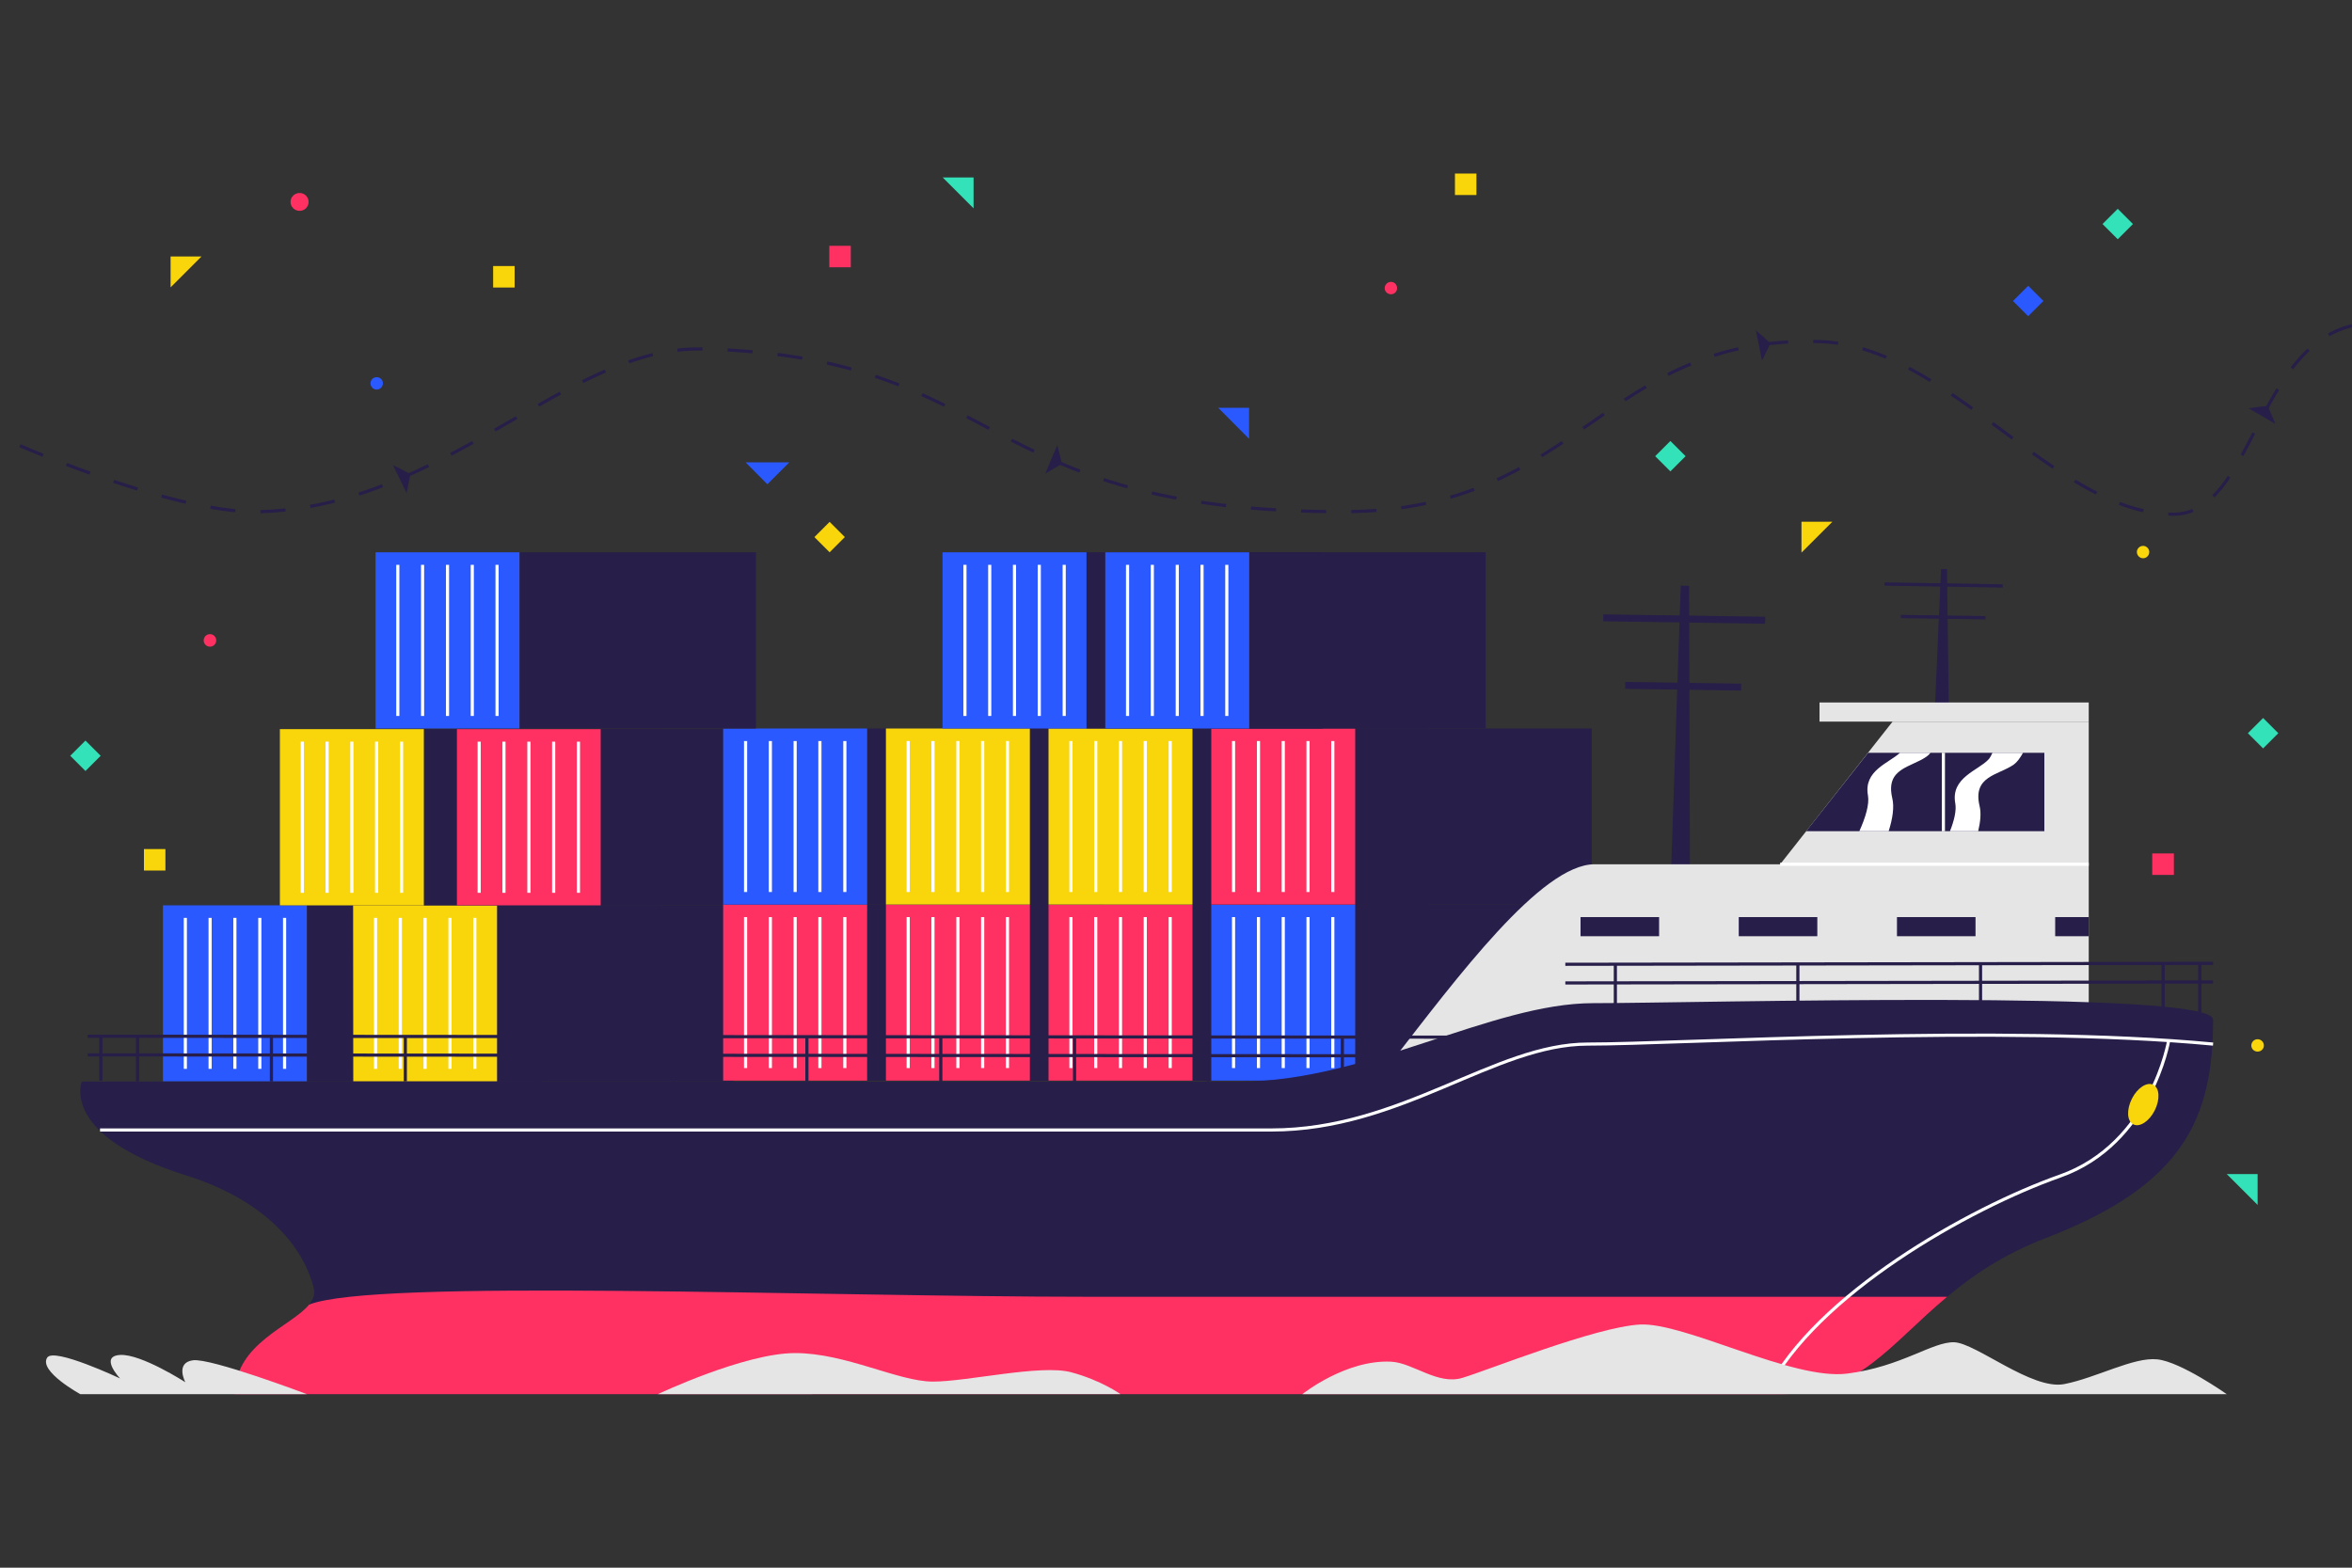 <svg version="1.2" xmlns="http://www.w3.org/2000/svg" viewBox="0 0 1500 1000" width="1500" height="1000">
	<rect x="0" y="0" width="1500" height="1000" fill="#333333" stroke="none"/>
	<title>6236631-ai</title>
	<style>
		.s0 { fill: #ffffff } 
		.s1 { fill: #271e49 } 
		.s2 { fill: #2a59ff } 
		.s3 { fill: none;stroke: #ffffff;stroke-width: 2 } 
		.s4 { fill: #f9d60c } 
		.s5 { fill: #ff3162 } 
		.s6 { fill: #e5e5e5 } 
		.s7 { fill: none;stroke: #271e49;stroke-width: 2 } 
		.s8 { fill: #33e2b8 } 
		.s9 { fill: none;stroke: #271e49;stroke-width: 2;stroke-dasharray: 16 } 
	</style>
	<g id="OBJECT">
		<g id="&lt;Group&gt;">
			<g id="&lt;Group&gt;">
				<g id="&lt;Group&gt;">
					<g id="&lt;Group&gt;">
						<path id="&lt;Path&gt;" class="s1" d="m195.7 689.8v-112.3h150.9v112.3z"/>
					</g>
					<g id="&lt;Group&gt;">
						<g id="&lt;Group&gt;">
							<g id="&lt;Group&gt;">
								<path id="&lt;Path&gt;" class="s2" d="m103.9 689.8v-112.3h91.8v112.3z"/>
							</g>
						</g>
						<g id="&lt;Group&gt;">
							<path id="&lt;Path&gt;" class="s3" d=""/>
						</g>
					</g>
					<g id="&lt;Group&gt;">
						<path id="&lt;Path&gt;" class="s3" d="m118.2 585.5v96.3"/>
						<path id="&lt;Path&gt;" class="s3" d="m134 585.5v96.3"/>
						<path id="&lt;Path&gt;" class="s3" d="m149.8 585.5v96.3"/>
						<path id="&lt;Path&gt;" class="s3" d="m165.7 585.5v96.3"/>
						<path id="&lt;Path&gt;" class="s3" d="m181.5 585.5v96.3"/>
					</g>
				</g>
				<g id="&lt;Group&gt;">
					<g id="&lt;Group&gt;">
						<path id="&lt;Path&gt;" class="s1" d="m317 689.8v-112.3h150.9v112.3z"/>
					</g>
					<g id="&lt;Group&gt;">
						<g id="&lt;Group&gt;">
							<g id="&lt;Group&gt;">
								<g id="&lt;Group&gt;">
									<path id="&lt;Path&gt;" class="s4" d="m225.3 689.8l-0.1-112.3h91.8v112.3z"/>
								</g>
							</g>
						</g>
						<g id="&lt;Group&gt;">
							<path id="&lt;Path&gt;" class="s3" d=""/>
						</g>
					</g>
					<g id="&lt;Group&gt;">
						<path id="&lt;Path&gt;" class="s3" d="m239.5 585.5v96.3"/>
						<path id="&lt;Path&gt;" class="s3" d="m255.3 585.5v96.3"/>
						<path id="&lt;Path&gt;" class="s3" d="m271.1 585.5v96.3"/>
						<path id="&lt;Path&gt;" class="s3" d="m287 585.5v96.3"/>
						<path id="&lt;Path&gt;" class="s3" d="m302.8 585.5v96.3"/>
					</g>
				</g>
				<g id="&lt;Group&gt;">
					<g id="&lt;Group&gt;">
						<path id="&lt;Path&gt;" class="s1" d="m270.3 577.5v-112.4h150.8v112.4z"/>
					</g>
					<g id="&lt;Group&gt;">
						<g id="&lt;Group&gt;">
							<g id="&lt;Group&gt;">
								<g id="&lt;Group&gt;">
									<path id="&lt;Path&gt;" class="s4" d="m178.5 577.5v-112.4h91.8v112.4z"/>
								</g>
							</g>
						</g>
						<g id="&lt;Group&gt;">
							<path id="&lt;Path&gt;" class="s3" d=""/>
						</g>
					</g>
					<g id="&lt;Group&gt;">
						<path id="&lt;Path&gt;" class="s3" d="m192.8 473.1v96.4"/>
						<path id="&lt;Path&gt;" class="s3" d="m208.6 473.1v96.4"/>
						<path id="&lt;Path&gt;" class="s3" d="m224.4 473.1v96.4"/>
						<path id="&lt;Path&gt;" class="s3" d="m240.2 473.1v96.4"/>
						<path id="&lt;Path&gt;" class="s3" d="m256.1 473.1v96.4"/>
					</g>
				</g>
				<g id="&lt;Group&gt;">
					<g id="&lt;Group&gt;">
						<path id="&lt;Path&gt;" class="s1" d="m383.1 577.5v-112.4h150.9v112.4z"/>
					</g>
					<g id="&lt;Group&gt;">
						<g id="&lt;Group&gt;">
							<g id="&lt;Group&gt;">
								<path id="&lt;Path&gt;" class="s5" d="m291.4 577.5v-112.4h91.7v112.4z"/>
							</g>
						</g>
						<g id="&lt;Group&gt;">
							<path id="&lt;Path&gt;" class="s3" d=""/>
						</g>
					</g>
					<g id="&lt;Group&gt;">
						<path id="&lt;Path&gt;" class="s3" d="m305.6 473.1v96.4"/>
						<path id="&lt;Path&gt;" class="s3" d="m321.4 473.1v96.4"/>
						<path id="&lt;Path&gt;" class="s3" d="m337.3 473.1v96.4"/>
						<path id="&lt;Path&gt;" class="s3" d="m353.1 473.1v96.4"/>
						<path id="&lt;Path&gt;" class="s3" d="m368.9 473.1v96.4"/>
					</g>
				</g>
				<g id="&lt;Group&gt;">
					<g id="&lt;Group&gt;">
						<path id="&lt;Path&gt;" class="s1" d="m553 689.3v-112.3h150.8v112.3z"/>
					</g>
					<g id="&lt;Group&gt;">
						<g id="&lt;Group&gt;">
							<path id="&lt;Path&gt;" class="s5" d="m461.2 689.3v-112.3h91.8v112.3z"/>
						</g>
						<g id="&lt;Group&gt;">
							<path id="&lt;Path&gt;" class="s3" d=""/>
						</g>
					</g>
					<g id="&lt;Group&gt;">
						<path id="&lt;Path&gt;" class="s3" d="m475.5 585v96.3"/>
						<path id="&lt;Path&gt;" class="s3" d="m491.3 585v96.3"/>
						<path id="&lt;Path&gt;" class="s3" d="m507.1 585v96.3"/>
						<path id="&lt;Path&gt;" class="s3" d="m522.9 585v96.3"/>
						<path id="&lt;Path&gt;" class="s3" d="m538.8 585v96.3"/>
					</g>
				</g>
				<g id="&lt;Group&gt;">
					<g id="&lt;Group&gt;">
						<path id="&lt;Path&gt;" class="s1" d="m656.8 689.3v-112.3h150.8v112.3z"/>
					</g>
					<g id="&lt;Group&gt;">
						<g id="&lt;Group&gt;">
							<path id="&lt;Path&gt;" class="s5" d="m565 689.3v-112.3h91.8v112.3z"/>
						</g>
						<g id="&lt;Group&gt;">
							<path id="&lt;Path&gt;" class="s3" d=""/>
						</g>
					</g>
					<g id="&lt;Group&gt;">
						<path id="&lt;Path&gt;" class="s3" d="m579.2 585v96.3"/>
						<path id="&lt;Path&gt;" class="s3" d="m595 585v96.3"/>
						<path id="&lt;Path&gt;" class="s3" d="m610.9 585v96.3"/>
						<path id="&lt;Path&gt;" class="s3" d="m626.7 585v96.3"/>
						<path id="&lt;Path&gt;" class="s3" d="m642.5 585v96.3"/>
					</g>
				</g>
				<g id="&lt;Group&gt;">
					<g id="&lt;Group&gt;">
						<path id="&lt;Path&gt;" class="s1" d="m760.5 689.3v-112.3h150.8v112.3z"/>
					</g>
					<g id="&lt;Group&gt;">
						<g id="&lt;Group&gt;">
							<path id="&lt;Path&gt;" class="s5" d="m668.7 689.3v-112.3h91.8v112.3z"/>
						</g>
						<g id="&lt;Group&gt;">
							<path id="&lt;Path&gt;" class="s3" d=""/>
						</g>
					</g>
					<g id="&lt;Group&gt;">
						<path id="&lt;Path&gt;" class="s3" d="m683 585v96.3"/>
						<path id="&lt;Path&gt;" class="s3" d="m698.8 585v96.3"/>
						<path id="&lt;Path&gt;" class="s3" d="m714.6 585v96.3"/>
						<path id="&lt;Path&gt;" class="s3" d="m730.4 585v96.3"/>
						<path id="&lt;Path&gt;" class="s3" d="m746.3 585v96.3"/>
					</g>
				</g>
				<g id="&lt;Group&gt;">
					<g id="&lt;Group&gt;">
						<path id="&lt;Path&gt;" class="s1" d="m864.3 689.3v-112.3h150.8v112.3z"/>
					</g>
					<g id="&lt;Group&gt;">
						<g id="&lt;Group&gt;">
							<g id="&lt;Group&gt;">
								<path id="&lt;Path&gt;" class="s2" d="m772.5 689.3v-112.3h91.8v112.3z"/>
							</g>
						</g>
						<g id="&lt;Group&gt;">
							<path id="&lt;Path&gt;" class="s3" d=""/>
						</g>
					</g>
					<g id="&lt;Group&gt;">
						<path id="&lt;Path&gt;" class="s3" d="m786.7 585v96.3"/>
						<path id="&lt;Path&gt;" class="s3" d="m802.6 585v96.3"/>
						<path id="&lt;Path&gt;" class="s3" d="m818.4 585v96.3"/>
						<path id="&lt;Path&gt;" class="s3" d="m834.2 585v96.3"/>
						<path id="&lt;Path&gt;" class="s3" d="m850 585v96.3"/>
					</g>
				</g>
				<g id="&lt;Group&gt;">
					<g id="&lt;Group&gt;">
						<path id="&lt;Path&gt;" class="s1" d="m553 577v-112.3h150.8v112.3z"/>
					</g>
					<g id="&lt;Group&gt;">
						<g id="&lt;Group&gt;">
							<g id="&lt;Group&gt;">
								<path id="&lt;Path&gt;" class="s2" d="m461.2 577v-112.3h91.8v112.3z"/>
							</g>
						</g>
						<g id="&lt;Group&gt;">
							<path id="&lt;Path&gt;" class="s3" d=""/>
						</g>
					</g>
					<g id="&lt;Group&gt;">
						<path id="&lt;Path&gt;" class="s3" d="m475.5 472.7v96.3"/>
						<path id="&lt;Path&gt;" class="s3" d="m491.3 472.7v96.3"/>
						<path id="&lt;Path&gt;" class="s3" d="m507.1 472.7v96.3"/>
						<path id="&lt;Path&gt;" class="s3" d="m522.9 472.7v96.3"/>
						<path id="&lt;Path&gt;" class="s3" d="m538.8 472.7v96.3"/>
					</g>
				</g>
				<g id="&lt;Group&gt;">
					<g id="&lt;Group&gt;">
						<path id="&lt;Path&gt;" class="s1" d="m656.8 577v-112.3h150.8v112.3z"/>
					</g>
					<g id="&lt;Group&gt;">
						<g id="&lt;Group&gt;">
							<g id="&lt;Group&gt;">
								<path id="&lt;Path&gt;" class="s4" d="m565 577v-112.3h91.8v112.3z"/>
							</g>
						</g>
						<g id="&lt;Group&gt;">
							<path id="&lt;Path&gt;" class="s3" d=""/>
						</g>
					</g>
					<g id="&lt;Group&gt;">
						<path id="&lt;Path&gt;" class="s3" d="m579.2 472.7v96.3"/>
						<path id="&lt;Path&gt;" class="s3" d="m595 472.7v96.3"/>
						<path id="&lt;Path&gt;" class="s3" d="m610.9 472.7v96.3"/>
						<path id="&lt;Path&gt;" class="s3" d="m626.7 472.7v96.3"/>
						<path id="&lt;Path&gt;" class="s3" d="m642.5 472.7v96.3"/>
					</g>
				</g>
				<g id="&lt;Group&gt;">
					<g id="&lt;Group&gt;">
						<path id="&lt;Path&gt;" class="s1" d="m760.5 577v-112.3h150.8v112.3z"/>
					</g>
					<g id="&lt;Group&gt;">
						<g id="&lt;Group&gt;">
							<g id="&lt;Group&gt;">
								<path id="&lt;Path&gt;" class="s4" d="m668.7 577v-112.3h91.8v112.3z"/>
							</g>
						</g>
						<g id="&lt;Group&gt;">
							<path id="&lt;Path&gt;" class="s3" d=""/>
						</g>
					</g>
					<g id="&lt;Group&gt;">
						<path id="&lt;Path&gt;" class="s3" d="m683 472.7v96.3"/>
						<path id="&lt;Path&gt;" class="s3" d="m698.8 472.7v96.3"/>
						<path id="&lt;Path&gt;" class="s3" d="m714.6 472.7v96.3"/>
						<path id="&lt;Path&gt;" class="s3" d="m730.4 472.7v96.3"/>
						<path id="&lt;Path&gt;" class="s3" d="m746.3 472.7v96.3"/>
					</g>
				</g>
				<g id="&lt;Group&gt;">
					<g id="&lt;Group&gt;">
						<path id="&lt;Path&gt;" class="s1" d="m864.3 577v-112.3h150.8v112.3z"/>
					</g>
					<g id="&lt;Group&gt;">
						<g id="&lt;Group&gt;">
							<path id="&lt;Path&gt;" class="s5" d="m772.5 577v-112.3h91.8v112.3z"/>
						</g>
						<g id="&lt;Group&gt;">
							<path id="&lt;Path&gt;" class="s3" d=""/>
						</g>
					</g>
					<g id="&lt;Group&gt;">
						<path id="&lt;Path&gt;" class="s3" d="m786.7 472.7v96.3"/>
						<path id="&lt;Path&gt;" class="s3" d="m802.6 472.7v96.3"/>
						<path id="&lt;Path&gt;" class="s3" d="m818.4 472.7v96.3"/>
						<path id="&lt;Path&gt;" class="s3" d="m834.2 472.7v96.3"/>
						<path id="&lt;Path&gt;" class="s3" d="m850 472.7v96.3"/>
					</g>
				</g>
				<g id="&lt;Group&gt;">
					<g id="&lt;Group&gt;">
						<path id="&lt;Path&gt;" class="s1" d="m692.9 464.7v-112.4h150.8v112.4z"/>
					</g>
					<g id="&lt;Group&gt;">
						<g id="&lt;Group&gt;">
							<g id="&lt;Group&gt;">
								<g id="&lt;Group&gt;">
									<path id="&lt;Path&gt;" class="s2" d="m601.1 464.7v-112.4h91.8v112.4z"/>
								</g>
							</g>
						</g>
						<g id="&lt;Group&gt;">
							<path id="&lt;Path&gt;" class="s3" d=""/>
						</g>
					</g>
					<g id="&lt;Group&gt;">
						<path id="&lt;Path&gt;" class="s3" d="m615.4 360.3v96.4"/>
						<path id="&lt;Path&gt;" class="s3" d="m631.2 360.3v96.4"/>
						<path id="&lt;Path&gt;" class="s3" d="m647 360.3v96.4"/>
						<path id="&lt;Path&gt;" class="s3" d="m662.8 360.3v96.4"/>
						<path id="&lt;Path&gt;" class="s3" d="m678.7 360.3v96.4"/>
					</g>
				</g>
				<g id="&lt;Group&gt;">
					<g id="&lt;Group&gt;">
						<path id="&lt;Path&gt;" class="s1" d="m331.3 464.7v-112.4h150.8v112.4z"/>
					</g>
					<g id="&lt;Group&gt;">
						<g id="&lt;Group&gt;">
							<g id="&lt;Group&gt;">
								<g id="&lt;Group&gt;">
									<path id="&lt;Path&gt;" class="s2" d="m239.5 464.7v-112.4h91.8v112.4z"/>
								</g>
							</g>
						</g>
						<g id="&lt;Group&gt;">
							<path id="&lt;Path&gt;" class="s3" d=""/>
						</g>
					</g>
					<g id="&lt;Group&gt;">
						<path id="&lt;Path&gt;" class="s3" d="m253.7 360.3v96.4"/>
						<path id="&lt;Path&gt;" class="s3" d="m269.5 360.3v96.4"/>
						<path id="&lt;Path&gt;" class="s3" d="m285.4 360.3v96.4"/>
						<path id="&lt;Path&gt;" class="s3" d="m301.2 360.3v96.4"/>
						<path id="&lt;Path&gt;" class="s3" d="m317 360.3v96.4"/>
					</g>
				</g>
				<g id="&lt;Group&gt;">
					<g id="&lt;Group&gt;">
						<path id="&lt;Path&gt;" class="s1" d="m796.7 464.7v-112.4h150.8v112.4z"/>
					</g>
					<g id="&lt;Group&gt;">
						<g id="&lt;Group&gt;">
							<g id="&lt;Group&gt;">
								<g id="&lt;Group&gt;">
									<path id="&lt;Path&gt;" class="s2" d="m704.9 464.7v-112.4h91.8v112.4z"/>
								</g>
							</g>
						</g>
						<g id="&lt;Group&gt;">
							<path id="&lt;Path&gt;" class="s3" d=""/>
						</g>
					</g>
					<g id="&lt;Group&gt;">
						<path id="&lt;Path&gt;" class="s3" d="m719.1 360.3v96.4"/>
						<path id="&lt;Path&gt;" class="s3" d="m734.9 360.3v96.4"/>
						<path id="&lt;Path&gt;" class="s3" d="m750.8 360.3v96.4"/>
						<path id="&lt;Path&gt;" class="s3" d="m766.6 360.3v96.4"/>
						<path id="&lt;Path&gt;" class="s3" d="m782.4 360.3v96.4"/>
					</g>
				</g>
			</g>
			<g id="&lt;Group&gt;">
				<g id="&lt;Group&gt;">
					<g id="&lt;Group&gt;">
						<path id="&lt;Path&gt;" class="s1" d="m1242.9 456.2l-9.1-0.2 4.1-93h3.8z"/>
						<path id="&lt;Path&gt;" class="s1" d="m1277.2 374.8l-75.4-1.2 0.1-2.1 75.3 1.2z"/>
						<path id="&lt;Path&gt;" class="s1" d="m1266.2 395.1l-54-0.8 0.1-2.1 53.9 0.8z"/>
					</g>
					<g id="&lt;Group&gt;">
						<path id="&lt;Path&gt;" class="s1" d="m1077.8 568.3l-12.5-0.2 6.6-194.5 5.3 0.1z"/>
						<path id="&lt;Path&gt;" class="s1" d="m1125.7 397.9l-103.2-1.6v-4.4l103.3 1.5z"/>
						<path id="&lt;Path&gt;" class="s1" d="m1110.4 440.5l-73.9-1.1v-4.4l73.9 1.1z"/>
					</g>
				</g>
				<g id="&lt;Group&gt;">
					<g id="&lt;Group&gt;">
						<path id="&lt;Path&gt;" class="s6" d="m1332.1 460.3v217.3h-444.8c41.9-54 95.7-126.3 129.6-126.3 40.7 0 118.4 0 118.4 0l71.7-91c71.4 0 125.1 0 125.1 0z"/>
					</g>
					<path id="&lt;Path&gt;" class="s6" d="m1332.1 460.3h-171.7v-12.2h171.7z"/>
				</g>
				<g id="&lt;Group&gt;">
					<g id="&lt;Group&gt;">
						<path id="&lt;Path&gt;" class="s1" d="m1303.8 480.2v50h-151.9l39.5-50z"/>
					</g>
					<g id="&lt;Group&gt;">
						<path id="&lt;Path&gt;" class="s0" d="m1290.2 480.2c-1.9 3.4-3.9 6.1-5.9 7.5-9.9 6.9-26.4 7.2-21.8 26.5 1.1 4.5 0.5 10.1-0.9 16h-18c2.7-6.8 4.2-13.2 3.4-17.7-3.1-16.6 14.8-21 21.3-28.2 0.8-0.9 1.6-2.3 2.4-4.1z"/>
						<path id="&lt;Path&gt;" class="s0" d="m1231.2 480.2q-1.2 1.5-2.5 2.4c-9.9 7-26.4 7.3-21.9 26.5 1.4 5.7 0.2 13.3-2.3 21.1h-18.7c3.9-8.6 6.5-17.1 5.5-22.8-2.9-15.9 13.3-20.6 20.4-27.2z"/>
					</g>
					<g id="&lt;Group&gt;">
						<path id="&lt;Path&gt;" class="s3" d="m1239.4 480.2v50"/>
					</g>
				</g>
				<g id="&lt;Group&gt;">
					<path id="&lt;Path&gt;" class="s3" d="m1135.3 551.3h196.8"/>
				</g>
				<g id="&lt;Group&gt;">
					<path id="&lt;Path&gt;" class="s1" d="m1058.1 597.2h-50.1v-12.2h50.1z"/>
					<path id="&lt;Path&gt;" class="s1" d="m1159 597.2h-50.1v-12.2h50.1z"/>
					<path id="&lt;Path&gt;" class="s1" d="m1259.9 597.2h-50.1v-12.2h50.1z"/>
					<path id="&lt;Path&gt;" class="s1" d="m1332.1 597.2h-21.4v-12.2h21.4z"/>
				</g>
			</g>
			<g id="&lt;Group&gt;">
				<g id="&lt;Group&gt;">
					<path id="&lt;Path&gt;" class="s1" d="m1411.4 650.4c0 62.6-18.5 105.4-106.4 139.2-27.1 10.4-46.9 23.9-63.2 37.6-36.7 30.6-56.5 62.1-104.7 62.1-69.9 0-987.3 0-987.3 0 0-32.3 36.1-43.3 47.3-57.1 2.7-3.2 3.9-6.7 3-10.5-5.6-23.1-27.1-54.9-81.6-72-80.7-25.3-66.3-59.8-66.3-59.8 0 0 658.7 0 738.8 0 80.2 0 160.3-50 225-50 64.8 0 395.4-9 395.4 10.5z"/>
					<g id="&lt;Group&gt;">
						<path id="&lt;Path&gt;" class="s5" d="m1241.8 827.2c-36.7 30.6-56.5 62.1-104.7 62.1-69.9 0-987.3 0-987.3 0 0-32.3 36.1-43.3 47.3-57.1 41.6-16.7 320.4-5 499-5z"/>
					</g>
				</g>
				<g id="&lt;Group&gt;">
					<path id="&lt;Path&gt;" class="s3" d="m1411.4 666c-135.3-12.8-339.5 0-398.8 0-59.4 0-118.7 54.8-201.8 54.8-83 0-747 0-747 0"/>
					<path id="&lt;Path&gt;" class="s3" d="m1383.1 663.7c0 0-11.1 65.9-69.3 86.5-58.3 20.6-155.8 75.6-187 137.4"/>
				</g>
				<g id="&lt;Group&gt;">
					<g id="&lt;Group&gt;">
						<g id="&lt;Group&gt;">
							<path id="&lt;Path&gt;" class="s4" d="m1374.2 708.3c-3.5 7-9.7 11-13.7 8.9-4-2-4.4-9.3-0.9-16.3 3.5-7 9.7-11 13.7-8.9 4 2 4.4 9.3 0.9 16.3z"/>
						</g>
					</g>
				</g>
			</g>
			<g id="&lt;Group&gt;">
				<g id="&lt;Group&gt;">
					<path id="&lt;Path&gt;" class="s7" d="m1030.2 643.6v-28.5"/>
					<path id="&lt;Path&gt;" class="s7" d="m1146.6 643.7v-28.6"/>
					<path id="&lt;Path&gt;" class="s7" d="m1263.1 643.3v-28.6"/>
					<path id="&lt;Path&gt;" class="s7" d="m1379.5 643.3v-28.6"/>
					<path id="&lt;Path&gt;" class="s7" d="m998.3 615.1l413.1-0.6"/>
					<path id="&lt;Path&gt;" class="s7" d="m998.3 627l413.1-0.6"/>
					<path id="&lt;Path&gt;" class="s7" d="m1402.9 615.1v30.5"/>
				</g>
				<g id="&lt;Group&gt;">
					<path id="&lt;Path&gt;" class="s7" d="m87.7 689.8v-28.5"/>
					<path id="&lt;Path&gt;" class="s7" d="m173.1 689.8v-28.5"/>
					<path id="&lt;Path&gt;" class="s7" d="m258.5 689.8v-28.5"/>
					<path id="&lt;Path&gt;" class="s7" d="m343.9 689.8v-28.5"/>
					<path id="&lt;Path&gt;" class="s7" d="m429.2 689.8v-28.5"/>
					<path id="&lt;Path&gt;" class="s7" d="m514.6 689.8v-28.5"/>
					<path id="&lt;Path&gt;" class="s7" d="m600 689.8v-28.5"/>
					<path id="&lt;Path&gt;" class="s7" d="m685.3 689.8v-28.5"/>
					<path id="&lt;Path&gt;" class="s7" d="m770.7 689.8v-28.5"/>
					<path id="&lt;Path&gt;" class="s7" d="m856.1 689.8v-28.5"/>
					<path id="&lt;Path&gt;" class="s7" d="m939.7 661.6l-883.8-0.6"/>
					<path id="&lt;Path&gt;" class="s7" d="m939.7 673.5l-883.8-0.6"/>
					<path id="&lt;Path&gt;" class="s7" d="m64.3 661.6v27.7"/>
				</g>
			</g>
		</g>
		<g id="&lt;Group&gt;">
			<g id="&lt;Group&gt;">
				<path id="&lt;Path&gt;" class="s6" d="m419.6 889.3c0 0 55.2-26.2 87.5-26.2 32.3 0 65.8 18.2 87.9 18.2 22 0 68.5-11.1 88-6 19.4 5.2 31.6 14 31.6 14z"/>
			</g>
			<path id="&lt;Path&gt;" class="s6" d="m830.6 889.3c0 0 27.7-22.2 56.7-20.7 14.1 0.8 29.6 15.1 45.4 10.3 15.8-4.7 84.6-32.4 113.1-34 28.5-1.6 97.3 35.7 132.2 31.3 34.8-4.4 54.3-20.4 68.3-20 13.9 0.5 49.5 30.6 70.1 26.7 20.6-4 44.3-17.4 59.4-15.8 15 1.5 44.3 22.2 44.3 22.2z"/>
			<path id="&lt;Path&gt;" class="s6" d="m51.2 889.3c0 0-26.7-14.6-21.1-23.3 4.2-6.7 46.5 13.3 46.5 13.3 0 0-13.5-14.2 0-15 13.4-0.8 41.6 17.4 41.6 17.4 0 0-6.6-12.4 4.8-14 11.4-1.6 72.7 21.6 72.7 21.6z"/>
		</g>
		<g id="&lt;Group&gt;">
			<path id="&lt;Path&gt;" class="s8" d="m1439.8 768.6l-19.7-19.7h19.7z"/>
			<path id="&lt;Path&gt;" class="s8" d="m620.9 132.9l-19.7-19.7h19.7z"/>
			<g id="&lt;Group&gt;">
				<path id="&lt;Path&gt;" class="s2" d="m796.6 279.9l-19.7-19.8h19.7z"/>
			</g>
			<g id="&lt;Group&gt;">
				<path id="&lt;Path&gt;" class="s2" d="m489.4 308.9l-13.9-14h27.9z"/>
			</g>
			<g id="&lt;Group&gt;">
				<path id="&lt;Path&gt;" class="s4" d="m128.5 163.6l-19.7 19.7v-19.7z"/>
			</g>
			<g id="&lt;Group&gt;">
				<path id="&lt;Path&gt;" class="s4" d="m1168.6 332.8l-19.7 19.7v-19.7z"/>
			</g>
			<g id="&lt;Group&gt;">
				<path id="&lt;Path&gt;" class="s4" d="m941.6 124.4h-13.7v-13.7h13.7z"/>
			</g>
			<g id="&lt;Group&gt;">
				<path id="&lt;Path&gt;" class="s4" d="m328.2 183.4h-13.7v-13.7h13.7z"/>
			</g>
			<g id="&lt;Group&gt;">
				<path id="&lt;Path&gt;" class="s4" d="m105.5 555.3h-13.7v-13.7h13.7z"/>
			</g>
			<path id="&lt;Path&gt;" class="s8" d="m64.2 482.1l-9.7 9.7-9.7-9.7 9.7-9.7z"/>
			<path id="&lt;Path&gt;" class="s8" d="m1075 291l-9.7 9.7-9.7-9.7 9.7-9.7z"/>
			<path id="&lt;Path&gt;" class="s8" d="m1360.3 142.9l-9.7 9.7-9.7-9.7 9.7-9.7z"/>
			<g id="&lt;Group&gt;">
				<path id="&lt;Path&gt;" class="s2" d="m1303.2 192l-9.7 9.7-9.7-9.7 9.7-9.7z"/>
			</g>
			<g id="&lt;Group&gt;">
				<path id="&lt;Path&gt;" class="s4" d="m538.8 342.6l-9.7 9.7-9.7-9.7 9.7-9.7z"/>
			</g>
			<path id="&lt;Path&gt;" class="s8" d="m1453 467.7l-9.7 9.7-9.7-9.7 9.7-9.7z"/>
			<g id="&lt;Group&gt;">
				<path id="&lt;Path&gt;" class="s5" d="m1386.4 558.1h-13.8v-13.7h13.8z"/>
			</g>
			<g id="&lt;Group&gt;">
				<path id="&lt;Path&gt;" class="s5" d="m542.6 170.5h-13.7v-13.7h13.7z"/>
			</g>
			<g id="&lt;Group&gt;">
				<path id="&lt;Path&gt;" class="s5" d="m137.9 408.5c0 2.2-1.8 4-4 4-2.2 0-4-1.8-4-4 0-2.2 1.8-4 4-4 2.2 0 4 1.8 4 4z"/>
			</g>
			<g id="&lt;Group&gt;">
				<path id="&lt;Path&gt;" class="s4" d="m1370.7 352.1c0 2.2-1.8 4-3.9 4-2.2 0-4-1.8-4-4 0-2.1 1.8-3.9 4-3.9 2.1 0 3.9 1.8 3.9 3.9z"/>
			</g>
			<g id="&lt;Group&gt;">
				<path id="&lt;Path&gt;" class="s4" d="m1443.8 666.9c0 2.2-1.8 3.9-4 3.9-2.2 0-4-1.7-4-3.9 0-2.2 1.8-4 4-4 2.2 0 4 1.8 4 4z"/>
			</g>
			<g id="&lt;Group&gt;">
				<path id="&lt;Path&gt;" class="s5" d="m891 183.8c0 2.2-1.7 3.9-3.9 3.9-2.2 0-4-1.7-4-3.9 0-2.2 1.8-4 4-4 2.2 0 3.9 1.8 3.9 4z"/>
			</g>
			<g id="&lt;Group&gt;">
				<path id="&lt;Path&gt;" class="s2" d="m244.2 244.5c0 2.2-1.8 4-4 4-2.2 0-3.9-1.8-3.9-4 0-2.2 1.7-3.9 3.9-3.9 2.2 0 4 1.7 4 3.9z"/>
			</g>
			<g id="&lt;Group&gt;">
				<path id="&lt;Path&gt;" class="s5" d="m196.8 128.8c0 3.2-2.6 5.7-5.7 5.7-3.2 0-5.8-2.5-5.8-5.7 0-3.2 2.6-5.7 5.8-5.7 3.1 0 5.7 2.5 5.7 5.7z"/>
			</g>
		</g>
		<g id="&lt;Group&gt;">
			<g id="&lt;Group&gt;">
				<path id="&lt;Path&gt;" class="s9" d="m1500 207.8c-60.9 14.3-64 119.9-113.6 120.2-75.4 0.3-143.7-107.7-226-110.1-138.2-4-152.4 108.5-304.3 108.5-235.7 0-213.6-99-408.4-103.8-85.4-2-164.5 100.6-282 103.8-57.6 1.6-165.7-47.6-165.7-47.6"/>
			</g>
			<g id="&lt;Group&gt;">
				<path id="&lt;Path&gt;" class="s1" d="m255 305.6l-4.4-8.9 5.6 2.8 5.5 2.9-1.2 6.1-1.2 6.1z"/>
				<path id="&lt;Path&gt;" class="s1" d="m670.4 293l3.9-9.1 1.5 6 1.5 6-5.4 3.1-5.3 3.2z"/>
				<path id="&lt;Path&gt;" class="s1" d="m1121.8 220.4l-2-9.7 4.7 4.1 4.6 4.2-2.7 5.6-2.7 5.5z"/>
				<path id="&lt;Path&gt;" class="s1" d="m1442.6 265.4l-8.6-5 6.1-0.8 6.2-0.7 2.4 5.7 2.4 5.8z"/>
			</g>
		</g>
	</g>
</svg>
